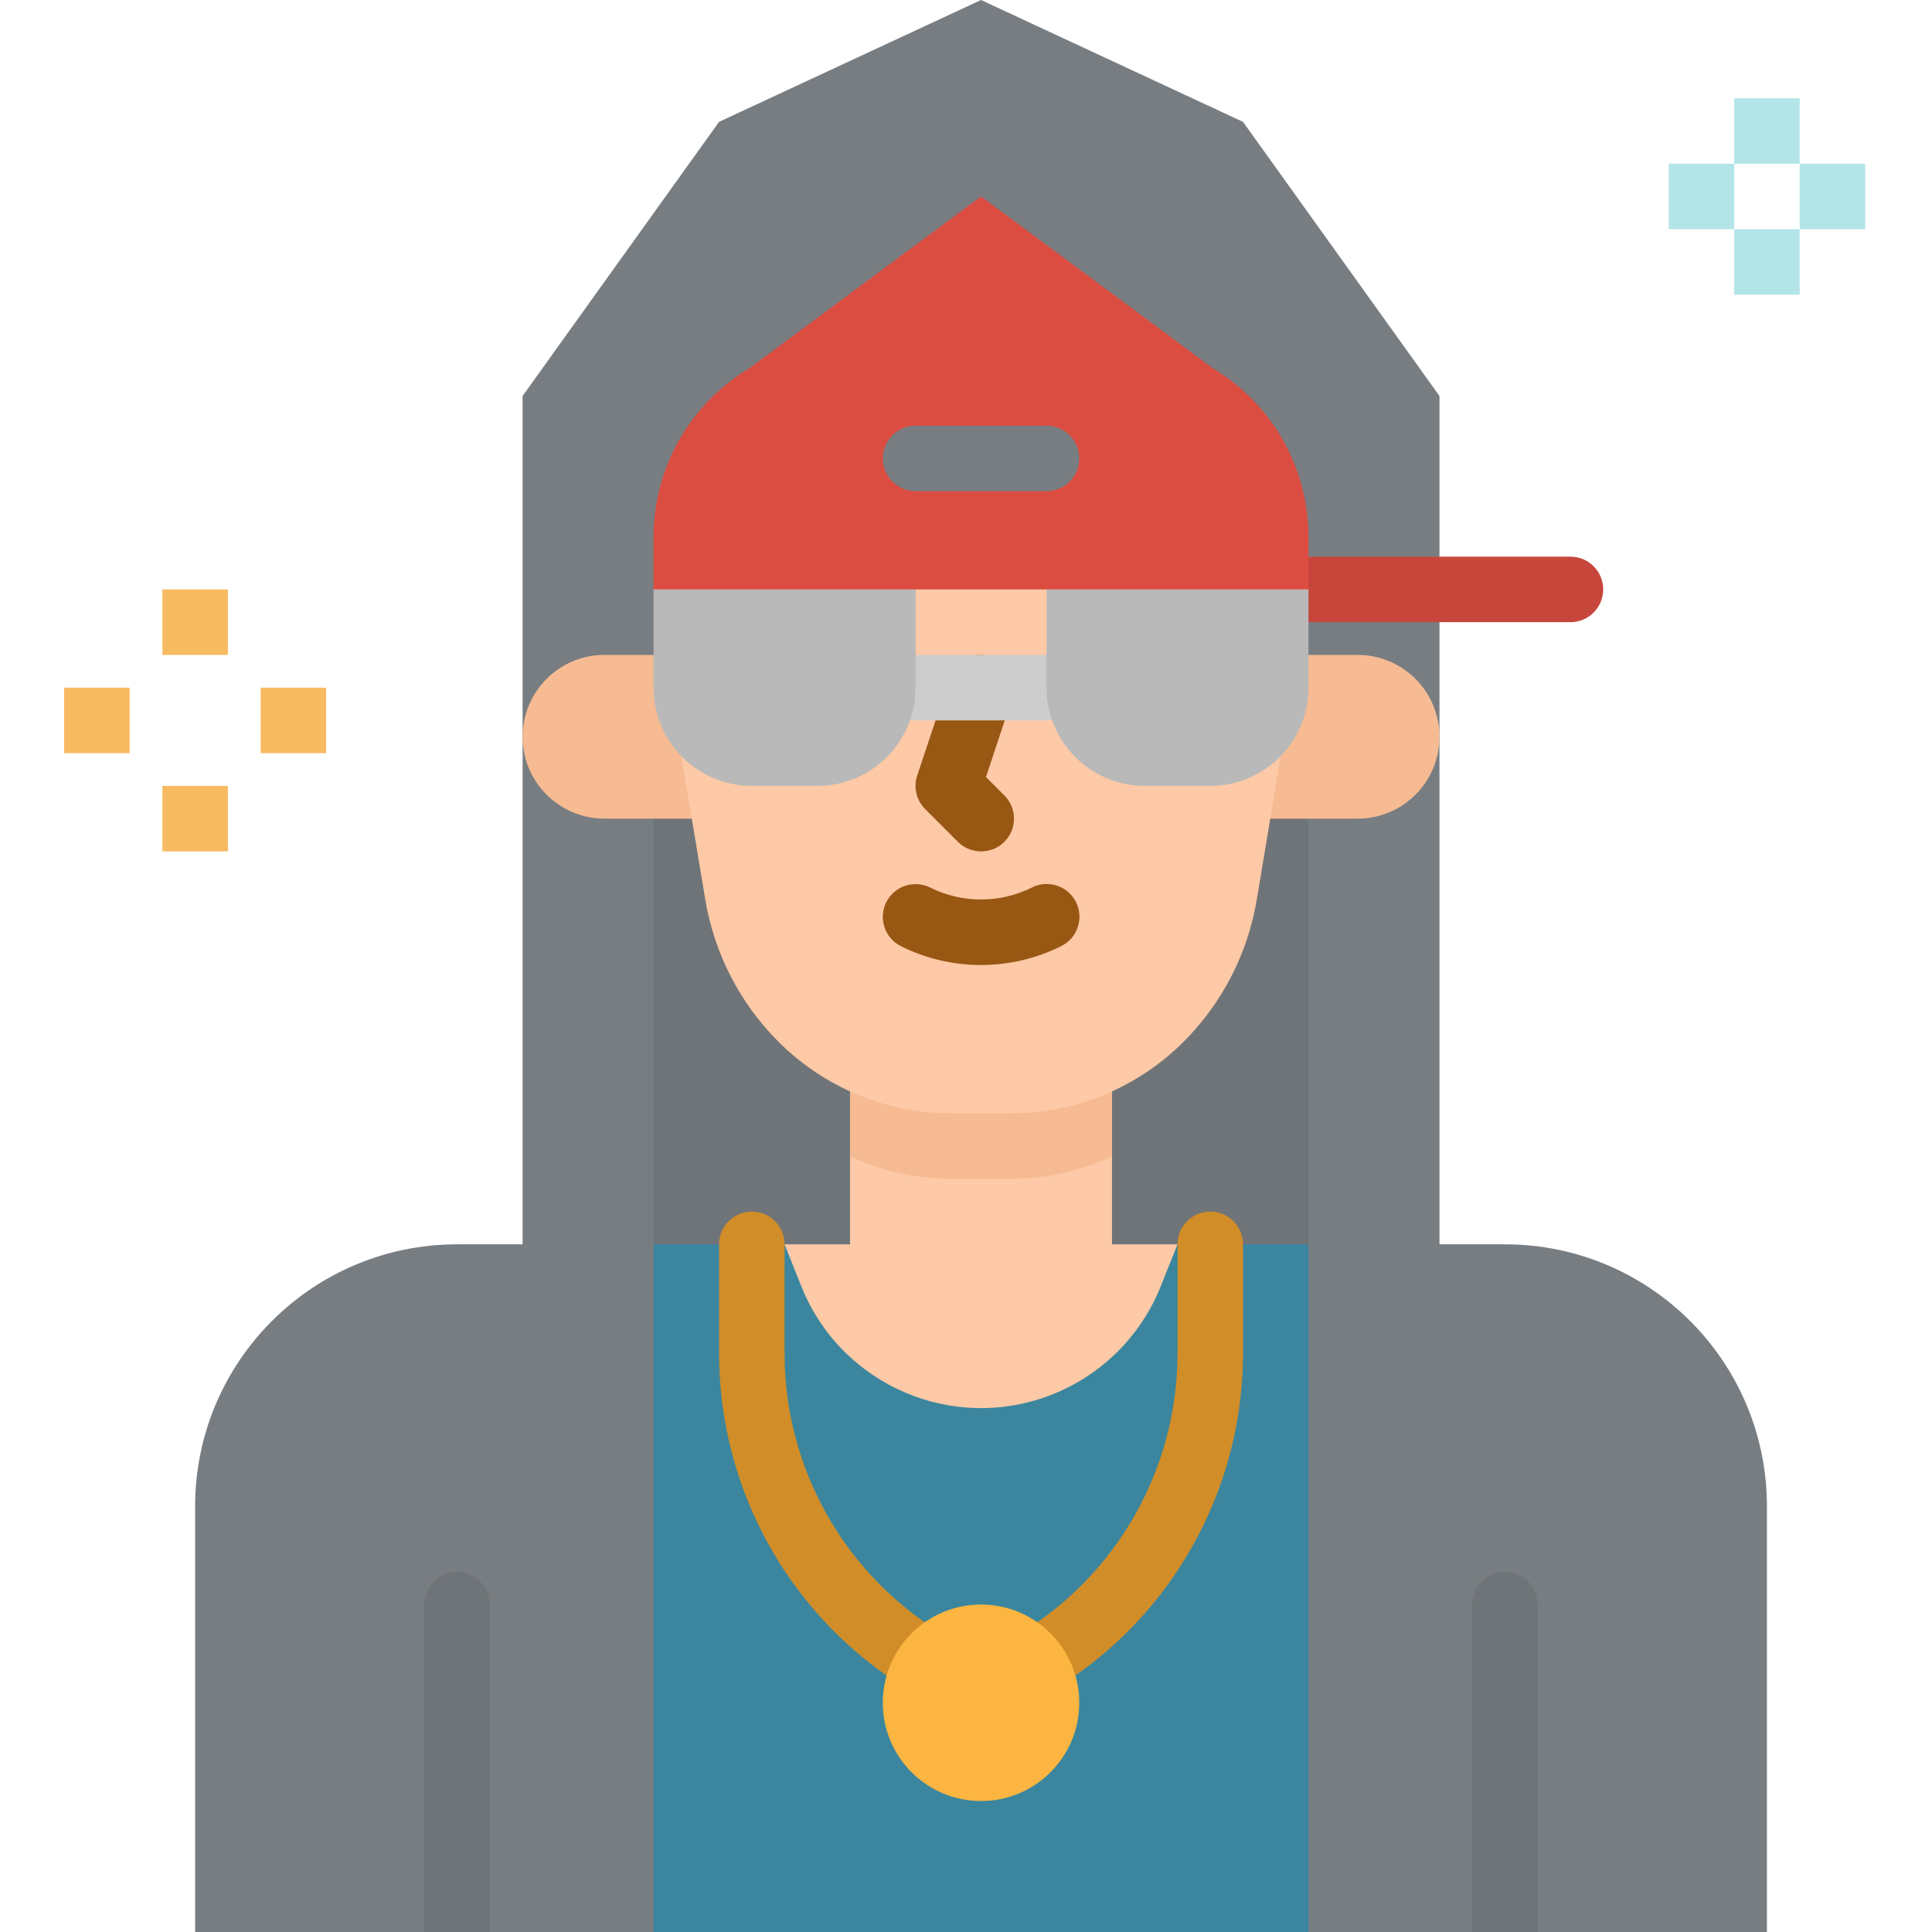 <svg height="512pt" viewBox="-17 0 512 512" width="512pt" xmlns="http://www.w3.org/2000/svg"><path d="m364.477 347.117h-242.984v-242.176l52.066-72.652 69.426-32.289 69.422 32.289 52.07 72.652zm0 0" fill="#787d82"/><path d="m399.188 164.883h-78.102c-4.793 0-8.68-3.887-8.68-8.68s3.887-8.68 8.68-8.68h78.102c4.793 0 8.676 3.887 8.676 8.68s-3.883 8.68-8.676 8.68zm0 0" fill="#c7463b"/><path d="m156.203 216.949h173.559v112.812h-173.559zm0 0" fill="#6f7478"/><g fill="#b3e4e8"><path d="m442.578 26.035h17.355v17.355h-17.355zm0 0"/><path d="m442.578 60.746h17.355v17.355h-17.355zm0 0"/><path d="m425.219 43.391h17.359v17.355h-17.359zm0 0"/><path d="m459.934 43.391h17.355v17.355h-17.355zm0 0"/></g><path d="m26.035 156.203h17.355v17.355h-17.355zm0 0" fill="#f7ba61"/><path d="m26.035 208.27h17.355v17.355h-17.355zm0 0" fill="#f7ba61"/><path d="m0 182.238h17.355v17.355h-17.355zm0 0" fill="#f7ba61"/><path d="m52.066 182.238h17.355v17.355h-17.355zm0 0" fill="#f7ba61"/><path d="m286.375 329.762h95.457c38.34 0 69.422 31.082 69.422 69.426v112.812h-416.543v-112.812c0-38.344 31.082-69.426 69.426-69.426zm0 0" fill="#787d82"/><path d="m156.203 329.762h173.559v182.238h-173.559zm0 0" fill="#3b869e"/><path d="m104.137 416.543c-4.793 0-8.68 3.887-8.68 8.676v86.781h17.355v-86.781c0-4.793-3.883-8.676-8.676-8.676zm0 0" fill="#6f7478"/><path d="m381.832 416.543c-4.793 0-8.68 3.887-8.68 8.676v86.781h17.355v-86.781c0-4.793-3.883-8.676-8.676-8.676zm0 0" fill="#6f7478"/><path d="m277.695 329.762v-43.391h-69.422v43.391h-17.359l4.461 11.16c10.523 26.293 40.367 39.078 66.66 28.555 13.023-5.211 23.344-15.531 28.555-28.555l4.461-11.16zm0 0" fill="#fdc9a6"/><path d="m242.984 451.75c-9.258 0-18.285-2.891-25.816-8.27-27.344-19.57-43.574-51.117-43.609-84.742v-28.977c0-4.793 3.887-8.676 8.68-8.676s8.68 3.883 8.68 8.676v28.977c.02 28.02 13.551 54.309 36.34 70.613 9.406 6.719 22.043 6.719 31.449 0 22.789-16.305 36.316-42.594 36.344-70.613v-28.977c0-4.793 3.887-8.676 8.68-8.676s8.68 3.883 8.68 8.676v28.977c-.047 33.609-16.277 65.145-43.609 84.707-7.531 5.391-16.555 8.297-25.816 8.305zm0 0" fill="#d18d28"/><path d="m269.016 451.254c0 14.379-11.652 26.035-26.031 26.035s-26.035-11.656-26.035-26.035 11.656-26.035 26.035-26.035 26.031 11.656 26.031 26.035zm0 0" fill="#fbb540"/><path d="m208.273 306.504c8.418 3.867 17.574 5.883 26.84 5.902h15.742c9.266-.02 18.418-2.035 26.84-5.902v-20.129h-69.422zm0 0" fill="#f6bb92"/><path d="m342.781 216.949h-30.375v-43.391h30.375c11.98 0 21.691 9.715 21.691 21.695.004 11.98-9.711 21.695-21.691 21.695zm0 0" fill="#f6bb92"/><path d="m143.188 216.949h30.371v-43.391h-30.371c-11.984 0-21.695 9.715-21.695 21.695 0 11.98 9.711 21.695 21.695 21.695zm0 0" fill="#f6bb92"/><path d="m156.203 156.203 13.703 82.188c2.379 14.273 9.156 27.449 19.387 37.68 12.152 12.152 28.633 18.977 45.82 18.98h15.742c17.184-.004 33.664-6.828 45.816-18.98 10.234-10.23 17.012-23.406 19.387-37.68l13.703-82.188-8.68-8.68h-156.199zm0 0" fill="#fdc9a6"/><path d="m242.984 225.629c-2.301-.004-4.508-.918-6.137-2.543l-8.676-8.68c-2.328-2.324-3.141-5.758-2.102-8.879l8.676-26.031c1.516-4.555 6.434-7.02 10.988-5.504 4.555 1.516 7.016 6.434 5.5 10.988l-6.941 20.949 4.887 4.883c3.387 3.391 3.387 8.883 0 12.273-1.645 1.641-3.875 2.559-6.195 2.543zm0 0" fill="#985713"/><path d="m242.984 255.738c-7.367.008-14.637-1.699-21.227-4.988-4.289-2.141-6.031-7.352-3.891-11.641 2.137-4.289 7.352-6.031 11.641-3.895 8.484 4.219 18.457 4.219 26.945 0 4.27-2.176 9.496-.477 11.672 3.793 2.176 4.273.477 9.496-3.793 11.672-.043.023-.082.043-.121.062-6.594 3.289-13.859 5-21.227 4.996zm0 0" fill="#985713"/><path d="m260.34 190.914h-34.711c-4.793 0-8.68-3.883-8.68-8.676s3.887-8.68 8.68-8.68h34.711c4.793 0 8.676 3.887 8.676 8.68s-3.883 8.676-8.676 8.676zm0 0" fill="#cdcdcd"/><path d="m156.203 156.203h69.426v26.035c0 14.379-11.656 26.031-26.035 26.031h-17.355c-14.379 0-26.035-11.652-26.035-26.031zm0 0" fill="#b9b9b9"/><path d="m260.34 156.203h69.422v26.035c0 14.379-11.656 26.031-26.031 26.031h-17.355c-14.379 0-26.035-11.652-26.035-26.031zm0 0" fill="#b9b9b9"/><path d="m329.762 156.203h-173.559v-13.883c0-18.293 9.598-35.238 25.281-44.648l61.5-45.605 61.5 45.578c15.691 9.414 25.289 26.375 25.277 44.676zm0 0" fill="#dc4d41"/><path d="m260.34 130.168h-34.711c-4.793 0-8.68-3.883-8.68-8.676 0-4.793 3.887-8.68 8.68-8.68h34.711c4.793 0 8.676 3.887 8.676 8.68 0 4.793-3.883 8.676-8.676 8.676zm0 0" fill="#787d82"/></svg>